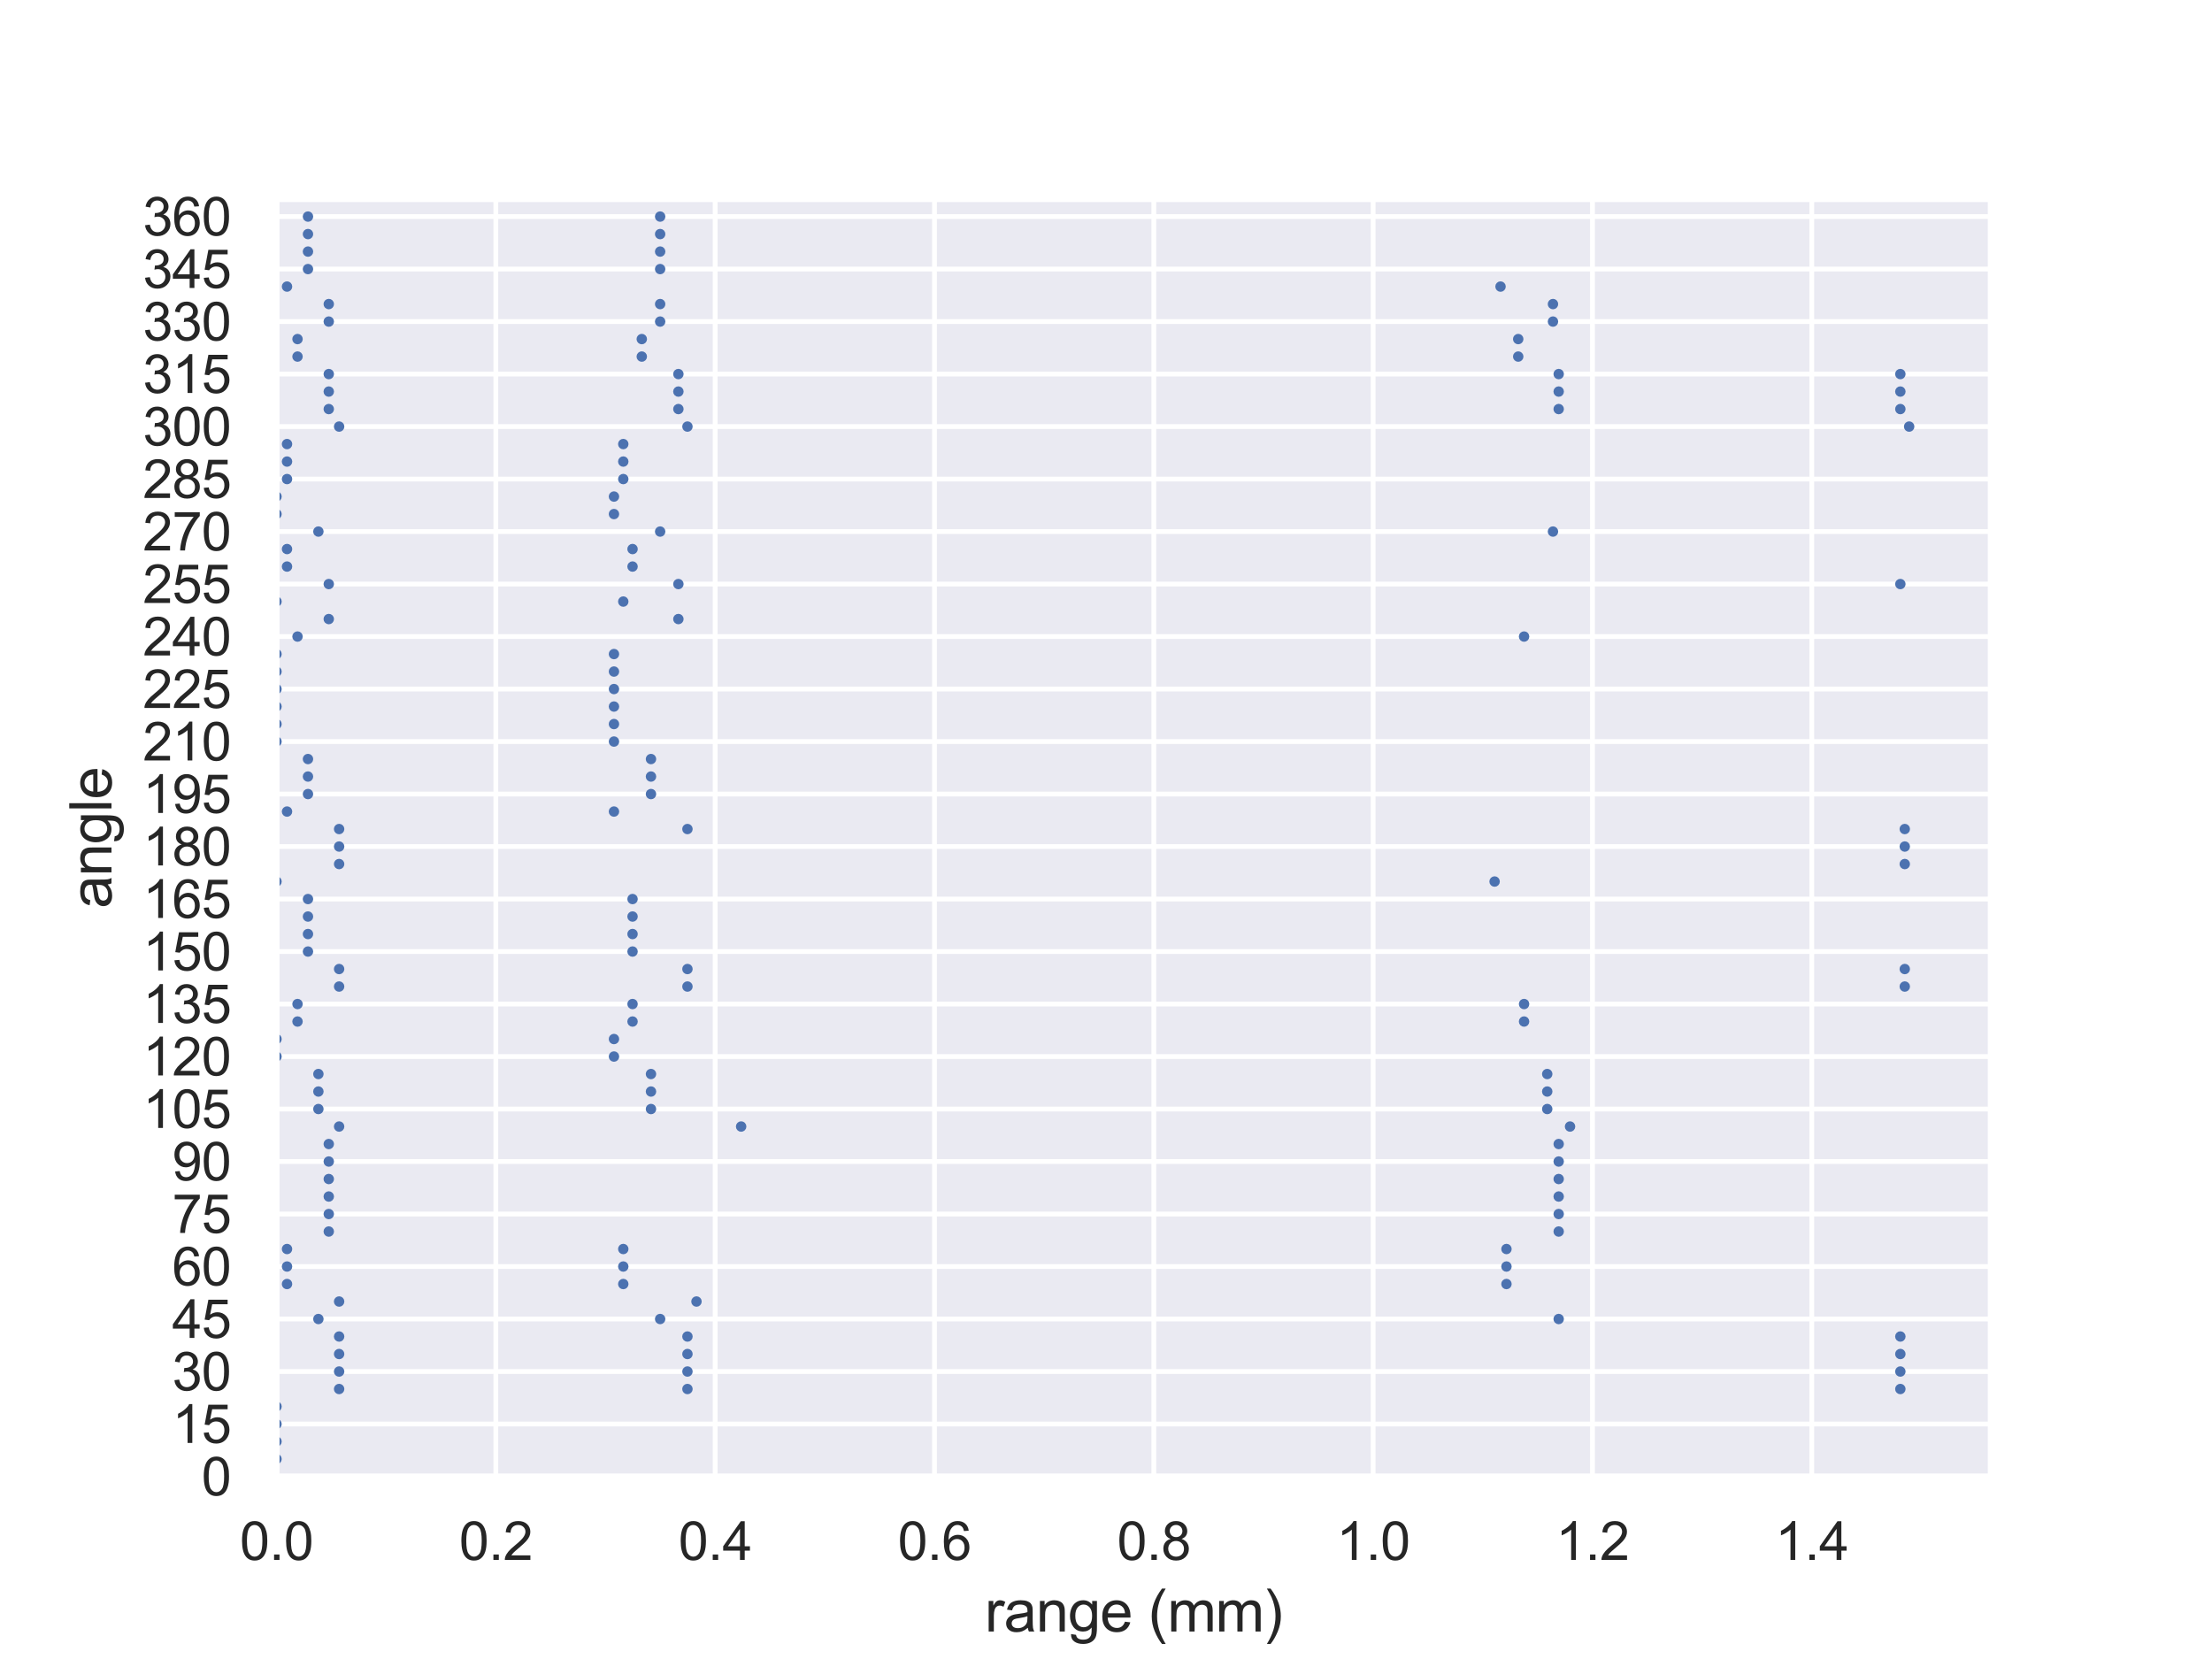 <?xml version="1.0" encoding="utf-8" standalone="no"?>
<!DOCTYPE svg PUBLIC "-//W3C//DTD SVG 1.1//EN"
  "http://www.w3.org/Graphics/SVG/1.1/DTD/svg11.dtd">
<svg xmlns:xlink="http://www.w3.org/1999/xlink" width="460.8pt" height="345.6pt" viewBox="0 0 460.8 345.6" xmlns="http://www.w3.org/2000/svg" version="1.1">
 <defs>
  <style type="text/css">*{stroke-linejoin: round; stroke-linecap: butt}</style>
 </defs>
 <g id="figure_1">
  <g id="patch_1">
   <path d="M 0 345.6 
L 460.8 345.6 
L 460.8 0 
L 0 0 
z
" style="fill: #ffffff"/>
  </g>
  <g id="axes_1">
   <g id="patch_2">
    <path d="M 57.6 307.584 
L 414.72 307.584 
L 414.72 41.472 
L 57.6 41.472 
z
" style="fill: #eaeaf2"/>
   </g>
   <g id="matplotlib.axis_1">
    <g id="xtick_1">
     <g id="line2d_1">
      <path d="M 57.6 307.584 
L 57.6 41.472 
" clip-path="url(#p34dfcd6e0f)" style="fill: none; stroke: #ffffff; stroke-linecap: round"/>
     </g>
     <g id="text_1">
      <!-- 0.0 -->
      <g style="fill: #262626" transform="translate(49.955 324.958) scale(0.11 -0.11)">
       <defs>
        <path id="ArialMT-30" d="M 266 2259 
Q 266 3072 433 3567 
Q 600 4063 929 4331 
Q 1259 4600 1759 4600 
Q 2128 4600 2406 4451 
Q 2684 4303 2865 4023 
Q 3047 3744 3150 3342 
Q 3253 2941 3253 2259 
Q 3253 1453 3087 958 
Q 2922 463 2592 192 
Q 2263 -78 1759 -78 
Q 1097 -78 719 397 
Q 266 969 266 2259 
z
M 844 2259 
Q 844 1131 1108 757 
Q 1372 384 1759 384 
Q 2147 384 2411 759 
Q 2675 1134 2675 2259 
Q 2675 3391 2411 3762 
Q 2147 4134 1753 4134 
Q 1366 4134 1134 3806 
Q 844 3388 844 2259 
z
" transform="scale(0.016)"/>
        <path id="ArialMT-2e" d="M 581 0 
L 581 641 
L 1222 641 
L 1222 0 
L 581 0 
z
" transform="scale(0.016)"/>
       </defs>
       <use xlink:href="#ArialMT-30"/>
       <use xlink:href="#ArialMT-2e" x="55.615"/>
       <use xlink:href="#ArialMT-30" x="83.398"/>
      </g>
     </g>
    </g>
    <g id="xtick_2">
     <g id="line2d_2">
      <path d="M 103.29 307.584 
L 103.29 41.472 
" clip-path="url(#p34dfcd6e0f)" style="fill: none; stroke: #ffffff; stroke-linecap: round"/>
     </g>
     <g id="text_2">
      <!-- 0.2 -->
      <g style="fill: #262626" transform="translate(95.645 324.958) scale(0.11 -0.11)">
       <defs>
        <path id="ArialMT-32" d="M 3222 541 
L 3222 0 
L 194 0 
Q 188 203 259 391 
Q 375 700 629 1000 
Q 884 1300 1366 1694 
Q 2113 2306 2375 2664 
Q 2638 3022 2638 3341 
Q 2638 3675 2398 3904 
Q 2159 4134 1775 4134 
Q 1369 4134 1125 3890 
Q 881 3647 878 3216 
L 300 3275 
Q 359 3922 746 4261 
Q 1134 4600 1788 4600 
Q 2447 4600 2831 4234 
Q 3216 3869 3216 3328 
Q 3216 3053 3103 2787 
Q 2991 2522 2730 2228 
Q 2469 1934 1863 1422 
Q 1356 997 1212 845 
Q 1069 694 975 541 
L 3222 541 
z
" transform="scale(0.016)"/>
       </defs>
       <use xlink:href="#ArialMT-30"/>
       <use xlink:href="#ArialMT-2e" x="55.615"/>
       <use xlink:href="#ArialMT-32" x="83.398"/>
      </g>
     </g>
    </g>
    <g id="xtick_3">
     <g id="line2d_3">
      <path d="M 148.98 307.584 
L 148.98 41.472 
" clip-path="url(#p34dfcd6e0f)" style="fill: none; stroke: #ffffff; stroke-linecap: round"/>
     </g>
     <g id="text_3">
      <!-- 0.4 -->
      <g style="fill: #262626" transform="translate(141.335 324.958) scale(0.11 -0.11)">
       <defs>
        <path id="ArialMT-34" d="M 2069 0 
L 2069 1097 
L 81 1097 
L 81 1613 
L 2172 4581 
L 2631 4581 
L 2631 1613 
L 3250 1613 
L 3250 1097 
L 2631 1097 
L 2631 0 
L 2069 0 
z
M 2069 1613 
L 2069 3678 
L 634 1613 
L 2069 1613 
z
" transform="scale(0.016)"/>
       </defs>
       <use xlink:href="#ArialMT-30"/>
       <use xlink:href="#ArialMT-2e" x="55.615"/>
       <use xlink:href="#ArialMT-34" x="83.398"/>
      </g>
     </g>
    </g>
    <g id="xtick_4">
     <g id="line2d_4">
      <path d="M 194.67 307.584 
L 194.67 41.472 
" clip-path="url(#p34dfcd6e0f)" style="fill: none; stroke: #ffffff; stroke-linecap: round"/>
     </g>
     <g id="text_4">
      <!-- 0.6 -->
      <g style="fill: #262626" transform="translate(187.025 324.958) scale(0.11 -0.11)">
       <defs>
        <path id="ArialMT-36" d="M 3184 3459 
L 2625 3416 
Q 2550 3747 2413 3897 
Q 2184 4138 1850 4138 
Q 1581 4138 1378 3988 
Q 1113 3794 959 3422 
Q 806 3050 800 2363 
Q 1003 2672 1297 2822 
Q 1591 2972 1913 2972 
Q 2475 2972 2870 2558 
Q 3266 2144 3266 1488 
Q 3266 1056 3080 686 
Q 2894 316 2569 119 
Q 2244 -78 1831 -78 
Q 1128 -78 684 439 
Q 241 956 241 2144 
Q 241 3472 731 4075 
Q 1159 4600 1884 4600 
Q 2425 4600 2770 4297 
Q 3116 3994 3184 3459 
z
M 888 1484 
Q 888 1194 1011 928 
Q 1134 663 1356 523 
Q 1578 384 1822 384 
Q 2178 384 2434 671 
Q 2691 959 2691 1453 
Q 2691 1928 2437 2201 
Q 2184 2475 1800 2475 
Q 1419 2475 1153 2201 
Q 888 1928 888 1484 
z
" transform="scale(0.016)"/>
       </defs>
       <use xlink:href="#ArialMT-30"/>
       <use xlink:href="#ArialMT-2e" x="55.615"/>
       <use xlink:href="#ArialMT-36" x="83.398"/>
      </g>
     </g>
    </g>
    <g id="xtick_5">
     <g id="line2d_5">
      <path d="M 240.36 307.584 
L 240.36 41.472 
" clip-path="url(#p34dfcd6e0f)" style="fill: none; stroke: #ffffff; stroke-linecap: round"/>
     </g>
     <g id="text_5">
      <!-- 0.8 -->
      <g style="fill: #262626" transform="translate(232.715 324.958) scale(0.11 -0.11)">
       <defs>
        <path id="ArialMT-38" d="M 1131 2484 
Q 781 2613 612 2850 
Q 444 3088 444 3419 
Q 444 3919 803 4259 
Q 1163 4600 1759 4600 
Q 2359 4600 2725 4251 
Q 3091 3903 3091 3403 
Q 3091 3084 2923 2848 
Q 2756 2613 2416 2484 
Q 2838 2347 3058 2040 
Q 3278 1734 3278 1309 
Q 3278 722 2862 322 
Q 2447 -78 1769 -78 
Q 1091 -78 675 323 
Q 259 725 259 1325 
Q 259 1772 486 2073 
Q 713 2375 1131 2484 
z
M 1019 3438 
Q 1019 3113 1228 2906 
Q 1438 2700 1772 2700 
Q 2097 2700 2305 2904 
Q 2513 3109 2513 3406 
Q 2513 3716 2298 3927 
Q 2084 4138 1766 4138 
Q 1444 4138 1231 3931 
Q 1019 3725 1019 3438 
z
M 838 1322 
Q 838 1081 952 856 
Q 1066 631 1291 507 
Q 1516 384 1775 384 
Q 2178 384 2440 643 
Q 2703 903 2703 1303 
Q 2703 1709 2433 1975 
Q 2163 2241 1756 2241 
Q 1359 2241 1098 1978 
Q 838 1716 838 1322 
z
" transform="scale(0.016)"/>
       </defs>
       <use xlink:href="#ArialMT-30"/>
       <use xlink:href="#ArialMT-2e" x="55.615"/>
       <use xlink:href="#ArialMT-38" x="83.398"/>
      </g>
     </g>
    </g>
    <g id="xtick_6">
     <g id="line2d_6">
      <path d="M 286.05 307.584 
L 286.05 41.472 
" clip-path="url(#p34dfcd6e0f)" style="fill: none; stroke: #ffffff; stroke-linecap: round"/>
     </g>
     <g id="text_6">
      <!-- 1.0 -->
      <g style="fill: #262626" transform="translate(278.405 324.958) scale(0.11 -0.11)">
       <defs>
        <path id="ArialMT-31" d="M 2384 0 
L 1822 0 
L 1822 3584 
Q 1619 3391 1289 3197 
Q 959 3003 697 2906 
L 697 3450 
Q 1169 3672 1522 3987 
Q 1875 4303 2022 4600 
L 2384 4600 
L 2384 0 
z
" transform="scale(0.016)"/>
       </defs>
       <use xlink:href="#ArialMT-31"/>
       <use xlink:href="#ArialMT-2e" x="55.615"/>
       <use xlink:href="#ArialMT-30" x="83.398"/>
      </g>
     </g>
    </g>
    <g id="xtick_7">
     <g id="line2d_7">
      <path d="M 331.74 307.584 
L 331.74 41.472 
" clip-path="url(#p34dfcd6e0f)" style="fill: none; stroke: #ffffff; stroke-linecap: round"/>
     </g>
     <g id="text_7">
      <!-- 1.2 -->
      <g style="fill: #262626" transform="translate(324.095 324.958) scale(0.11 -0.11)">
       <use xlink:href="#ArialMT-31"/>
       <use xlink:href="#ArialMT-2e" x="55.615"/>
       <use xlink:href="#ArialMT-32" x="83.398"/>
      </g>
     </g>
    </g>
    <g id="xtick_8">
     <g id="line2d_8">
      <path d="M 377.43 307.584 
L 377.43 41.472 
" clip-path="url(#p34dfcd6e0f)" style="fill: none; stroke: #ffffff; stroke-linecap: round"/>
     </g>
     <g id="text_8">
      <!-- 1.4 -->
      <g style="fill: #262626" transform="translate(369.785 324.958) scale(0.11 -0.11)">
       <use xlink:href="#ArialMT-31"/>
       <use xlink:href="#ArialMT-2e" x="55.615"/>
       <use xlink:href="#ArialMT-34" x="83.398"/>
      </g>
     </g>
    </g>
    <g id="text_9">
     <!-- range (mm) -->
     <g style="fill: #262626" transform="translate(205.158 339.879) scale(0.12 -0.12)">
      <defs>
       <path id="ArialMT-72" d="M 416 0 
L 416 3319 
L 922 3319 
L 922 2816 
Q 1116 3169 1280 3281 
Q 1444 3394 1641 3394 
Q 1925 3394 2219 3213 
L 2025 2691 
Q 1819 2813 1613 2813 
Q 1428 2813 1281 2702 
Q 1134 2591 1072 2394 
Q 978 2094 978 1738 
L 978 0 
L 416 0 
z
" transform="scale(0.016)"/>
       <path id="ArialMT-61" d="M 2588 409 
Q 2275 144 1986 34 
Q 1697 -75 1366 -75 
Q 819 -75 525 192 
Q 231 459 231 875 
Q 231 1119 342 1320 
Q 453 1522 633 1644 
Q 813 1766 1038 1828 
Q 1203 1872 1538 1913 
Q 2219 1994 2541 2106 
Q 2544 2222 2544 2253 
Q 2544 2597 2384 2738 
Q 2169 2928 1744 2928 
Q 1347 2928 1158 2789 
Q 969 2650 878 2297 
L 328 2372 
Q 403 2725 575 2942 
Q 747 3159 1072 3276 
Q 1397 3394 1825 3394 
Q 2250 3394 2515 3294 
Q 2781 3194 2906 3042 
Q 3031 2891 3081 2659 
Q 3109 2516 3109 2141 
L 3109 1391 
Q 3109 606 3145 398 
Q 3181 191 3288 0 
L 2700 0 
Q 2613 175 2588 409 
z
M 2541 1666 
Q 2234 1541 1622 1453 
Q 1275 1403 1131 1340 
Q 988 1278 909 1158 
Q 831 1038 831 891 
Q 831 666 1001 516 
Q 1172 366 1500 366 
Q 1825 366 2078 508 
Q 2331 650 2450 897 
Q 2541 1088 2541 1459 
L 2541 1666 
z
" transform="scale(0.016)"/>
       <path id="ArialMT-6e" d="M 422 0 
L 422 3319 
L 928 3319 
L 928 2847 
Q 1294 3394 1984 3394 
Q 2284 3394 2536 3286 
Q 2788 3178 2913 3003 
Q 3038 2828 3088 2588 
Q 3119 2431 3119 2041 
L 3119 0 
L 2556 0 
L 2556 2019 
Q 2556 2363 2490 2533 
Q 2425 2703 2258 2804 
Q 2091 2906 1866 2906 
Q 1506 2906 1245 2678 
Q 984 2450 984 1813 
L 984 0 
L 422 0 
z
" transform="scale(0.016)"/>
       <path id="ArialMT-67" d="M 319 -275 
L 866 -356 
Q 900 -609 1056 -725 
Q 1266 -881 1628 -881 
Q 2019 -881 2231 -725 
Q 2444 -569 2519 -288 
Q 2563 -116 2559 434 
Q 2191 0 1641 0 
Q 956 0 581 494 
Q 206 988 206 1678 
Q 206 2153 378 2554 
Q 550 2956 876 3175 
Q 1203 3394 1644 3394 
Q 2231 3394 2613 2919 
L 2613 3319 
L 3131 3319 
L 3131 450 
Q 3131 -325 2973 -648 
Q 2816 -972 2473 -1159 
Q 2131 -1347 1631 -1347 
Q 1038 -1347 672 -1080 
Q 306 -813 319 -275 
z
M 784 1719 
Q 784 1066 1043 766 
Q 1303 466 1694 466 
Q 2081 466 2343 764 
Q 2606 1063 2606 1700 
Q 2606 2309 2336 2618 
Q 2066 2928 1684 2928 
Q 1309 2928 1046 2623 
Q 784 2319 784 1719 
z
" transform="scale(0.016)"/>
       <path id="ArialMT-65" d="M 2694 1069 
L 3275 997 
Q 3138 488 2766 206 
Q 2394 -75 1816 -75 
Q 1088 -75 661 373 
Q 234 822 234 1631 
Q 234 2469 665 2931 
Q 1097 3394 1784 3394 
Q 2450 3394 2872 2941 
Q 3294 2488 3294 1666 
Q 3294 1616 3291 1516 
L 816 1516 
Q 847 969 1125 678 
Q 1403 388 1819 388 
Q 2128 388 2347 550 
Q 2566 713 2694 1069 
z
M 847 1978 
L 2700 1978 
Q 2663 2397 2488 2606 
Q 2219 2931 1791 2931 
Q 1403 2931 1139 2672 
Q 875 2413 847 1978 
z
" transform="scale(0.016)"/>
       <path id="ArialMT-20" transform="scale(0.016)"/>
       <path id="ArialMT-28" d="M 1497 -1347 
Q 1031 -759 709 28 
Q 388 816 388 1659 
Q 388 2403 628 3084 
Q 909 3875 1497 4659 
L 1900 4659 
Q 1522 4009 1400 3731 
Q 1209 3300 1100 2831 
Q 966 2247 966 1656 
Q 966 153 1900 -1347 
L 1497 -1347 
z
" transform="scale(0.016)"/>
       <path id="ArialMT-6d" d="M 422 0 
L 422 3319 
L 925 3319 
L 925 2853 
Q 1081 3097 1340 3245 
Q 1600 3394 1931 3394 
Q 2300 3394 2536 3241 
Q 2772 3088 2869 2813 
Q 3263 3394 3894 3394 
Q 4388 3394 4653 3120 
Q 4919 2847 4919 2278 
L 4919 0 
L 4359 0 
L 4359 2091 
Q 4359 2428 4304 2576 
Q 4250 2725 4106 2815 
Q 3963 2906 3769 2906 
Q 3419 2906 3187 2673 
Q 2956 2441 2956 1928 
L 2956 0 
L 2394 0 
L 2394 2156 
Q 2394 2531 2256 2718 
Q 2119 2906 1806 2906 
Q 1569 2906 1367 2781 
Q 1166 2656 1075 2415 
Q 984 2175 984 1722 
L 984 0 
L 422 0 
z
" transform="scale(0.016)"/>
       <path id="ArialMT-29" d="M 791 -1347 
L 388 -1347 
Q 1322 153 1322 1656 
Q 1322 2244 1188 2822 
Q 1081 3291 891 3722 
Q 769 4003 388 4659 
L 791 4659 
Q 1378 3875 1659 3084 
Q 1900 2403 1900 1659 
Q 1900 816 1576 28 
Q 1253 -759 791 -1347 
z
" transform="scale(0.016)"/>
      </defs>
      <use xlink:href="#ArialMT-72"/>
      <use xlink:href="#ArialMT-61" x="33.301"/>
      <use xlink:href="#ArialMT-6e" x="88.916"/>
      <use xlink:href="#ArialMT-67" x="144.531"/>
      <use xlink:href="#ArialMT-65" x="200.146"/>
      <use xlink:href="#ArialMT-20" x="255.762"/>
      <use xlink:href="#ArialMT-28" x="283.545"/>
      <use xlink:href="#ArialMT-6d" x="316.846"/>
      <use xlink:href="#ArialMT-6d" x="400.146"/>
      <use xlink:href="#ArialMT-29" x="483.447"/>
     </g>
    </g>
   </g>
   <g id="matplotlib.axis_2">
    <g id="ytick_1">
     <g id="line2d_9">
      <path d="M 57.6 307.584 
L 414.72 307.584 
" clip-path="url(#p34dfcd6e0f)" style="fill: none; stroke: #ffffff; stroke-linecap: round"/>
     </g>
     <g id="text_10">
      <!-- 0 -->
      <g style="fill: #262626" transform="translate(41.983 311.521) scale(0.11 -0.11)">
       <use xlink:href="#ArialMT-30"/>
      </g>
     </g>
    </g>
    <g id="ytick_2">
     <g id="line2d_10">
      <path d="M 57.6 296.648 
L 414.72 296.648 
" clip-path="url(#p34dfcd6e0f)" style="fill: none; stroke: #ffffff; stroke-linecap: round"/>
     </g>
     <g id="text_11">
      <!-- 15 -->
      <g style="fill: #262626" transform="translate(35.866 300.585) scale(0.11 -0.11)">
       <defs>
        <path id="ArialMT-35" d="M 266 1200 
L 856 1250 
Q 922 819 1161 601 
Q 1400 384 1738 384 
Q 2144 384 2425 690 
Q 2706 997 2706 1503 
Q 2706 1984 2436 2262 
Q 2166 2541 1728 2541 
Q 1456 2541 1237 2417 
Q 1019 2294 894 2097 
L 366 2166 
L 809 4519 
L 3088 4519 
L 3088 3981 
L 1259 3981 
L 1013 2750 
Q 1425 3038 1878 3038 
Q 2478 3038 2890 2622 
Q 3303 2206 3303 1553 
Q 3303 931 2941 478 
Q 2500 -78 1738 -78 
Q 1113 -78 717 272 
Q 322 622 266 1200 
z
" transform="scale(0.016)"/>
       </defs>
       <use xlink:href="#ArialMT-31"/>
       <use xlink:href="#ArialMT-35" x="55.615"/>
      </g>
     </g>
    </g>
    <g id="ytick_3">
     <g id="line2d_11">
      <path d="M 57.6 285.712 
L 414.72 285.712 
" clip-path="url(#p34dfcd6e0f)" style="fill: none; stroke: #ffffff; stroke-linecap: round"/>
     </g>
     <g id="text_12">
      <!-- 30 -->
      <g style="fill: #262626" transform="translate(35.866 289.649) scale(0.11 -0.11)">
       <defs>
        <path id="ArialMT-33" d="M 269 1209 
L 831 1284 
Q 928 806 1161 595 
Q 1394 384 1728 384 
Q 2125 384 2398 659 
Q 2672 934 2672 1341 
Q 2672 1728 2419 1979 
Q 2166 2231 1775 2231 
Q 1616 2231 1378 2169 
L 1441 2663 
Q 1497 2656 1531 2656 
Q 1891 2656 2178 2843 
Q 2466 3031 2466 3422 
Q 2466 3731 2256 3934 
Q 2047 4138 1716 4138 
Q 1388 4138 1169 3931 
Q 950 3725 888 3313 
L 325 3413 
Q 428 3978 793 4289 
Q 1159 4600 1703 4600 
Q 2078 4600 2393 4439 
Q 2709 4278 2876 4000 
Q 3044 3722 3044 3409 
Q 3044 3113 2884 2869 
Q 2725 2625 2413 2481 
Q 2819 2388 3044 2092 
Q 3269 1797 3269 1353 
Q 3269 753 2831 336 
Q 2394 -81 1725 -81 
Q 1122 -81 723 278 
Q 325 638 269 1209 
z
" transform="scale(0.016)"/>
       </defs>
       <use xlink:href="#ArialMT-33"/>
       <use xlink:href="#ArialMT-30" x="55.615"/>
      </g>
     </g>
    </g>
    <g id="ytick_4">
     <g id="line2d_12">
      <path d="M 57.6 274.776 
L 414.72 274.776 
" clip-path="url(#p34dfcd6e0f)" style="fill: none; stroke: #ffffff; stroke-linecap: round"/>
     </g>
     <g id="text_13">
      <!-- 45 -->
      <g style="fill: #262626" transform="translate(35.866 278.712) scale(0.11 -0.11)">
       <use xlink:href="#ArialMT-34"/>
       <use xlink:href="#ArialMT-35" x="55.615"/>
      </g>
     </g>
    </g>
    <g id="ytick_5">
     <g id="line2d_13">
      <path d="M 57.6 263.84 
L 414.72 263.84 
" clip-path="url(#p34dfcd6e0f)" style="fill: none; stroke: #ffffff; stroke-linecap: round"/>
     </g>
     <g id="text_14">
      <!-- 60 -->
      <g style="fill: #262626" transform="translate(35.866 267.776) scale(0.11 -0.11)">
       <use xlink:href="#ArialMT-36"/>
       <use xlink:href="#ArialMT-30" x="55.615"/>
      </g>
     </g>
    </g>
    <g id="ytick_6">
     <g id="line2d_14">
      <path d="M 57.6 252.903 
L 414.72 252.903 
" clip-path="url(#p34dfcd6e0f)" style="fill: none; stroke: #ffffff; stroke-linecap: round"/>
     </g>
     <g id="text_15">
      <!-- 75 -->
      <g style="fill: #262626" transform="translate(35.866 256.84) scale(0.11 -0.11)">
       <defs>
        <path id="ArialMT-37" d="M 303 3981 
L 303 4522 
L 3269 4522 
L 3269 4084 
Q 2831 3619 2401 2847 
Q 1972 2075 1738 1259 
Q 1569 684 1522 0 
L 944 0 
Q 953 541 1156 1306 
Q 1359 2072 1739 2783 
Q 2119 3494 2547 3981 
L 303 3981 
z
" transform="scale(0.016)"/>
       </defs>
       <use xlink:href="#ArialMT-37"/>
       <use xlink:href="#ArialMT-35" x="55.615"/>
      </g>
     </g>
    </g>
    <g id="ytick_7">
     <g id="line2d_15">
      <path d="M 57.6 241.967 
L 414.72 241.967 
" clip-path="url(#p34dfcd6e0f)" style="fill: none; stroke: #ffffff; stroke-linecap: round"/>
     </g>
     <g id="text_16">
      <!-- 90 -->
      <g style="fill: #262626" transform="translate(35.866 245.904) scale(0.11 -0.11)">
       <defs>
        <path id="ArialMT-39" d="M 350 1059 
L 891 1109 
Q 959 728 1153 556 
Q 1347 384 1650 384 
Q 1909 384 2104 503 
Q 2300 622 2425 820 
Q 2550 1019 2634 1356 
Q 2719 1694 2719 2044 
Q 2719 2081 2716 2156 
Q 2547 1888 2255 1720 
Q 1963 1553 1622 1553 
Q 1053 1553 659 1965 
Q 266 2378 266 3053 
Q 266 3750 677 4175 
Q 1088 4600 1706 4600 
Q 2153 4600 2523 4359 
Q 2894 4119 3086 3673 
Q 3278 3228 3278 2384 
Q 3278 1506 3087 986 
Q 2897 466 2520 194 
Q 2144 -78 1638 -78 
Q 1100 -78 759 220 
Q 419 519 350 1059 
z
M 2653 3081 
Q 2653 3566 2395 3850 
Q 2138 4134 1775 4134 
Q 1400 4134 1122 3828 
Q 844 3522 844 3034 
Q 844 2597 1108 2323 
Q 1372 2050 1759 2050 
Q 2150 2050 2401 2323 
Q 2653 2597 2653 3081 
z
" transform="scale(0.016)"/>
       </defs>
       <use xlink:href="#ArialMT-39"/>
       <use xlink:href="#ArialMT-30" x="55.615"/>
      </g>
     </g>
    </g>
    <g id="ytick_8">
     <g id="line2d_16">
      <path d="M 57.6 231.031 
L 414.72 231.031 
" clip-path="url(#p34dfcd6e0f)" style="fill: none; stroke: #ffffff; stroke-linecap: round"/>
     </g>
     <g id="text_17">
      <!-- 105 -->
      <g style="fill: #262626" transform="translate(29.749 234.968) scale(0.11 -0.11)">
       <use xlink:href="#ArialMT-31"/>
       <use xlink:href="#ArialMT-30" x="55.615"/>
       <use xlink:href="#ArialMT-35" x="111.23"/>
      </g>
     </g>
    </g>
    <g id="ytick_9">
     <g id="line2d_17">
      <path d="M 57.6 220.095 
L 414.72 220.095 
" clip-path="url(#p34dfcd6e0f)" style="fill: none; stroke: #ffffff; stroke-linecap: round"/>
     </g>
     <g id="text_18">
      <!-- 120 -->
      <g style="fill: #262626" transform="translate(29.749 224.032) scale(0.11 -0.11)">
       <use xlink:href="#ArialMT-31"/>
       <use xlink:href="#ArialMT-32" x="55.615"/>
       <use xlink:href="#ArialMT-30" x="111.23"/>
      </g>
     </g>
    </g>
    <g id="ytick_10">
     <g id="line2d_18">
      <path d="M 57.6 209.159 
L 414.72 209.159 
" clip-path="url(#p34dfcd6e0f)" style="fill: none; stroke: #ffffff; stroke-linecap: round"/>
     </g>
     <g id="text_19">
      <!-- 135 -->
      <g style="fill: #262626" transform="translate(29.749 213.096) scale(0.11 -0.11)">
       <use xlink:href="#ArialMT-31"/>
       <use xlink:href="#ArialMT-33" x="55.615"/>
       <use xlink:href="#ArialMT-35" x="111.23"/>
      </g>
     </g>
    </g>
    <g id="ytick_11">
     <g id="line2d_19">
      <path d="M 57.6 198.223 
L 414.72 198.223 
" clip-path="url(#p34dfcd6e0f)" style="fill: none; stroke: #ffffff; stroke-linecap: round"/>
     </g>
     <g id="text_20">
      <!-- 150 -->
      <g style="fill: #262626" transform="translate(29.749 202.16) scale(0.11 -0.11)">
       <use xlink:href="#ArialMT-31"/>
       <use xlink:href="#ArialMT-35" x="55.615"/>
       <use xlink:href="#ArialMT-30" x="111.23"/>
      </g>
     </g>
    </g>
    <g id="ytick_12">
     <g id="line2d_20">
      <path d="M 57.6 187.287 
L 414.72 187.287 
" clip-path="url(#p34dfcd6e0f)" style="fill: none; stroke: #ffffff; stroke-linecap: round"/>
     </g>
     <g id="text_21">
      <!-- 165 -->
      <g style="fill: #262626" transform="translate(29.749 191.224) scale(0.11 -0.11)">
       <use xlink:href="#ArialMT-31"/>
       <use xlink:href="#ArialMT-36" x="55.615"/>
       <use xlink:href="#ArialMT-35" x="111.23"/>
      </g>
     </g>
    </g>
    <g id="ytick_13">
     <g id="line2d_21">
      <path d="M 57.6 176.351 
L 414.72 176.351 
" clip-path="url(#p34dfcd6e0f)" style="fill: none; stroke: #ffffff; stroke-linecap: round"/>
     </g>
     <g id="text_22">
      <!-- 180 -->
      <g style="fill: #262626" transform="translate(29.749 180.287) scale(0.11 -0.11)">
       <use xlink:href="#ArialMT-31"/>
       <use xlink:href="#ArialMT-38" x="55.615"/>
       <use xlink:href="#ArialMT-30" x="111.23"/>
      </g>
     </g>
    </g>
    <g id="ytick_14">
     <g id="line2d_22">
      <path d="M 57.6 165.415 
L 414.72 165.415 
" clip-path="url(#p34dfcd6e0f)" style="fill: none; stroke: #ffffff; stroke-linecap: round"/>
     </g>
     <g id="text_23">
      <!-- 195 -->
      <g style="fill: #262626" transform="translate(29.749 169.351) scale(0.11 -0.11)">
       <use xlink:href="#ArialMT-31"/>
       <use xlink:href="#ArialMT-39" x="55.615"/>
       <use xlink:href="#ArialMT-35" x="111.23"/>
      </g>
     </g>
    </g>
    <g id="ytick_15">
     <g id="line2d_23">
      <path d="M 57.6 154.478 
L 414.72 154.478 
" clip-path="url(#p34dfcd6e0f)" style="fill: none; stroke: #ffffff; stroke-linecap: round"/>
     </g>
     <g id="text_24">
      <!-- 210 -->
      <g style="fill: #262626" transform="translate(29.749 158.415) scale(0.11 -0.11)">
       <use xlink:href="#ArialMT-32"/>
       <use xlink:href="#ArialMT-31" x="55.615"/>
       <use xlink:href="#ArialMT-30" x="111.23"/>
      </g>
     </g>
    </g>
    <g id="ytick_16">
     <g id="line2d_24">
      <path d="M 57.6 143.542 
L 414.72 143.542 
" clip-path="url(#p34dfcd6e0f)" style="fill: none; stroke: #ffffff; stroke-linecap: round"/>
     </g>
     <g id="text_25">
      <!-- 225 -->
      <g style="fill: #262626" transform="translate(29.749 147.479) scale(0.11 -0.11)">
       <use xlink:href="#ArialMT-32"/>
       <use xlink:href="#ArialMT-32" x="55.615"/>
       <use xlink:href="#ArialMT-35" x="111.23"/>
      </g>
     </g>
    </g>
    <g id="ytick_17">
     <g id="line2d_25">
      <path d="M 57.6 132.606 
L 414.72 132.606 
" clip-path="url(#p34dfcd6e0f)" style="fill: none; stroke: #ffffff; stroke-linecap: round"/>
     </g>
     <g id="text_26">
      <!-- 240 -->
      <g style="fill: #262626" transform="translate(29.749 136.543) scale(0.11 -0.11)">
       <use xlink:href="#ArialMT-32"/>
       <use xlink:href="#ArialMT-34" x="55.615"/>
       <use xlink:href="#ArialMT-30" x="111.23"/>
      </g>
     </g>
    </g>
    <g id="ytick_18">
     <g id="line2d_26">
      <path d="M 57.6 121.67 
L 414.72 121.67 
" clip-path="url(#p34dfcd6e0f)" style="fill: none; stroke: #ffffff; stroke-linecap: round"/>
     </g>
     <g id="text_27">
      <!-- 255 -->
      <g style="fill: #262626" transform="translate(29.749 125.607) scale(0.11 -0.11)">
       <use xlink:href="#ArialMT-32"/>
       <use xlink:href="#ArialMT-35" x="55.615"/>
       <use xlink:href="#ArialMT-35" x="111.23"/>
      </g>
     </g>
    </g>
    <g id="ytick_19">
     <g id="line2d_27">
      <path d="M 57.6 110.734 
L 414.72 110.734 
" clip-path="url(#p34dfcd6e0f)" style="fill: none; stroke: #ffffff; stroke-linecap: round"/>
     </g>
     <g id="text_28">
      <!-- 270 -->
      <g style="fill: #262626" transform="translate(29.749 114.671) scale(0.11 -0.11)">
       <use xlink:href="#ArialMT-32"/>
       <use xlink:href="#ArialMT-37" x="55.615"/>
       <use xlink:href="#ArialMT-30" x="111.23"/>
      </g>
     </g>
    </g>
    <g id="ytick_20">
     <g id="line2d_28">
      <path d="M 57.6 99.798 
L 414.72 99.798 
" clip-path="url(#p34dfcd6e0f)" style="fill: none; stroke: #ffffff; stroke-linecap: round"/>
     </g>
     <g id="text_29">
      <!-- 285 -->
      <g style="fill: #262626" transform="translate(29.749 103.735) scale(0.11 -0.11)">
       <use xlink:href="#ArialMT-32"/>
       <use xlink:href="#ArialMT-38" x="55.615"/>
       <use xlink:href="#ArialMT-35" x="111.23"/>
      </g>
     </g>
    </g>
    <g id="ytick_21">
     <g id="line2d_29">
      <path d="M 57.6 88.862 
L 414.72 88.862 
" clip-path="url(#p34dfcd6e0f)" style="fill: none; stroke: #ffffff; stroke-linecap: round"/>
     </g>
     <g id="text_30">
      <!-- 300 -->
      <g style="fill: #262626" transform="translate(29.749 92.799) scale(0.11 -0.11)">
       <use xlink:href="#ArialMT-33"/>
       <use xlink:href="#ArialMT-30" x="55.615"/>
       <use xlink:href="#ArialMT-30" x="111.23"/>
      </g>
     </g>
    </g>
    <g id="ytick_22">
     <g id="line2d_30">
      <path d="M 57.6 77.926 
L 414.72 77.926 
" clip-path="url(#p34dfcd6e0f)" style="fill: none; stroke: #ffffff; stroke-linecap: round"/>
     </g>
     <g id="text_31">
      <!-- 315 -->
      <g style="fill: #262626" transform="translate(29.749 81.862) scale(0.11 -0.11)">
       <use xlink:href="#ArialMT-33"/>
       <use xlink:href="#ArialMT-31" x="55.615"/>
       <use xlink:href="#ArialMT-35" x="111.23"/>
      </g>
     </g>
    </g>
    <g id="ytick_23">
     <g id="line2d_31">
      <path d="M 57.6 66.99 
L 414.72 66.99 
" clip-path="url(#p34dfcd6e0f)" style="fill: none; stroke: #ffffff; stroke-linecap: round"/>
     </g>
     <g id="text_32">
      <!-- 330 -->
      <g style="fill: #262626" transform="translate(29.749 70.926) scale(0.11 -0.11)">
       <use xlink:href="#ArialMT-33"/>
       <use xlink:href="#ArialMT-33" x="55.615"/>
       <use xlink:href="#ArialMT-30" x="111.23"/>
      </g>
     </g>
    </g>
    <g id="ytick_24">
     <g id="line2d_32">
      <path d="M 57.6 56.053 
L 414.72 56.053 
" clip-path="url(#p34dfcd6e0f)" style="fill: none; stroke: #ffffff; stroke-linecap: round"/>
     </g>
     <g id="text_33">
      <!-- 345 -->
      <g style="fill: #262626" transform="translate(29.749 59.99) scale(0.11 -0.11)">
       <use xlink:href="#ArialMT-33"/>
       <use xlink:href="#ArialMT-34" x="55.615"/>
       <use xlink:href="#ArialMT-35" x="111.23"/>
      </g>
     </g>
    </g>
    <g id="ytick_25">
     <g id="line2d_33">
      <path d="M 57.6 45.117 
L 414.72 45.117 
" clip-path="url(#p34dfcd6e0f)" style="fill: none; stroke: #ffffff; stroke-linecap: round"/>
     </g>
     <g id="text_34">
      <!-- 360 -->
      <g style="fill: #262626" transform="translate(29.749 49.054) scale(0.11 -0.11)">
       <use xlink:href="#ArialMT-33"/>
       <use xlink:href="#ArialMT-36" x="55.615"/>
       <use xlink:href="#ArialMT-30" x="111.23"/>
      </g>
     </g>
    </g>
    <g id="text_35">
     <!-- angle -->
     <g style="fill: #262626" transform="translate(23.223 189.207) rotate(-90) scale(0.12 -0.12)">
      <defs>
       <path id="ArialMT-6c" d="M 409 0 
L 409 4581 
L 972 4581 
L 972 0 
L 409 0 
z
" transform="scale(0.016)"/>
      </defs>
      <use xlink:href="#ArialMT-61"/>
      <use xlink:href="#ArialMT-6e" x="55.615"/>
      <use xlink:href="#ArialMT-67" x="111.23"/>
      <use xlink:href="#ArialMT-6c" x="166.846"/>
      <use xlink:href="#ArialMT-65" x="189.062"/>
     </g>
    </g>
   </g>
   <g id="PathCollection_1">
    <defs>
     <path id="m42a77f5b6d" d="M 0 0.592 
C 0.157 0.592 0.307 0.529 0.418 0.418 
C 0.529 0.307 0.592 0.157 0.592 0 
C 0.592 -0.157 0.529 -0.307 0.418 -0.418 
C 0.307 -0.529 0.157 -0.592 0 -0.592 
C -0.157 -0.592 -0.307 -0.529 -0.418 -0.418 
C -0.529 -0.307 -0.592 -0.157 -0.592 0 
C -0.592 0.157 -0.529 0.307 -0.418 0.418 
C -0.307 0.529 -0.157 0.592 0 0.592 
z
" style="stroke: #4c72b0"/>
    </defs>
    <g clip-path="url(#p34dfcd6e0f)">
     <use xlink:href="#m42a77f5b6d" x="57.6" y="303.939" style="fill: #4c72b0; stroke: #4c72b0"/>
     <use xlink:href="#m42a77f5b6d" x="57.6" y="300.293" style="fill: #4c72b0; stroke: #4c72b0"/>
     <use xlink:href="#m42a77f5b6d" x="57.6" y="296.648" style="fill: #4c72b0; stroke: #4c72b0"/>
     <use xlink:href="#m42a77f5b6d" x="57.6" y="293.003" style="fill: #4c72b0; stroke: #4c72b0"/>
     <use xlink:href="#m42a77f5b6d" x="70.644" y="289.357" style="fill: #4c72b0; stroke: #4c72b0"/>
     <use xlink:href="#m42a77f5b6d" x="143.208" y="289.357" style="fill: #4c72b0; stroke: #4c72b0"/>
     <use xlink:href="#m42a77f5b6d" x="395.879" y="289.357" style="fill: #4c72b0; stroke: #4c72b0"/>
     <use xlink:href="#m42a77f5b6d" x="70.644" y="285.712" style="fill: #4c72b0; stroke: #4c72b0"/>
     <use xlink:href="#m42a77f5b6d" x="143.208" y="285.712" style="fill: #4c72b0; stroke: #4c72b0"/>
     <use xlink:href="#m42a77f5b6d" x="395.879" y="285.712" style="fill: #4c72b0; stroke: #4c72b0"/>
     <use xlink:href="#m42a77f5b6d" x="70.644" y="282.066" style="fill: #4c72b0; stroke: #4c72b0"/>
     <use xlink:href="#m42a77f5b6d" x="143.208" y="282.066" style="fill: #4c72b0; stroke: #4c72b0"/>
     <use xlink:href="#m42a77f5b6d" x="395.879" y="282.066" style="fill: #4c72b0; stroke: #4c72b0"/>
     <use xlink:href="#m42a77f5b6d" x="70.644" y="278.421" style="fill: #4c72b0; stroke: #4c72b0"/>
     <use xlink:href="#m42a77f5b6d" x="143.208" y="278.421" style="fill: #4c72b0; stroke: #4c72b0"/>
     <use xlink:href="#m42a77f5b6d" x="395.879" y="278.421" style="fill: #4c72b0; stroke: #4c72b0"/>
     <use xlink:href="#m42a77f5b6d" x="66.327" y="274.776" style="fill: #4c72b0; stroke: #4c72b0"/>
     <use xlink:href="#m42a77f5b6d" x="137.521" y="274.776" style="fill: #4c72b0; stroke: #4c72b0"/>
     <use xlink:href="#m42a77f5b6d" x="324.703" y="274.776" style="fill: #4c72b0; stroke: #4c72b0"/>
     <use xlink:href="#m42a77f5b6d" x="70.644" y="271.13" style="fill: #4c72b0; stroke: #4c72b0"/>
     <use xlink:href="#m42a77f5b6d" x="145.09" y="271.13" style="fill: #4c72b0; stroke: #4c72b0"/>
     <use xlink:href="#m42a77f5b6d" x="59.793" y="267.485" style="fill: #4c72b0; stroke: #4c72b0"/>
     <use xlink:href="#m42a77f5b6d" x="129.84" y="267.485" style="fill: #4c72b0; stroke: #4c72b0"/>
     <use xlink:href="#m42a77f5b6d" x="313.823" y="267.485" style="fill: #4c72b0; stroke: #4c72b0"/>
     <use xlink:href="#m42a77f5b6d" x="59.793" y="263.84" style="fill: #4c72b0; stroke: #4c72b0"/>
     <use xlink:href="#m42a77f5b6d" x="129.84" y="263.84" style="fill: #4c72b0; stroke: #4c72b0"/>
     <use xlink:href="#m42a77f5b6d" x="313.823" y="263.84" style="fill: #4c72b0; stroke: #4c72b0"/>
     <use xlink:href="#m42a77f5b6d" x="59.793" y="260.194" style="fill: #4c72b0; stroke: #4c72b0"/>
     <use xlink:href="#m42a77f5b6d" x="129.84" y="260.194" style="fill: #4c72b0; stroke: #4c72b0"/>
     <use xlink:href="#m42a77f5b6d" x="313.823" y="260.194" style="fill: #4c72b0; stroke: #4c72b0"/>
     <use xlink:href="#m42a77f5b6d" x="68.489" y="256.549" style="fill: #4c72b0; stroke: #4c72b0"/>
     <use xlink:href="#m42a77f5b6d" x="324.703" y="256.549" style="fill: #4c72b0; stroke: #4c72b0"/>
     <use xlink:href="#m42a77f5b6d" x="68.489" y="252.903" style="fill: #4c72b0; stroke: #4c72b0"/>
     <use xlink:href="#m42a77f5b6d" x="324.703" y="252.903" style="fill: #4c72b0; stroke: #4c72b0"/>
     <use xlink:href="#m42a77f5b6d" x="68.489" y="249.258" style="fill: #4c72b0; stroke: #4c72b0"/>
     <use xlink:href="#m42a77f5b6d" x="324.703" y="249.258" style="fill: #4c72b0; stroke: #4c72b0"/>
     <use xlink:href="#m42a77f5b6d" x="68.489" y="245.613" style="fill: #4c72b0; stroke: #4c72b0"/>
     <use xlink:href="#m42a77f5b6d" x="324.703" y="245.613" style="fill: #4c72b0; stroke: #4c72b0"/>
     <use xlink:href="#m42a77f5b6d" x="68.489" y="241.967" style="fill: #4c72b0; stroke: #4c72b0"/>
     <use xlink:href="#m42a77f5b6d" x="324.703" y="241.967" style="fill: #4c72b0; stroke: #4c72b0"/>
     <use xlink:href="#m42a77f5b6d" x="68.489" y="238.322" style="fill: #4c72b0; stroke: #4c72b0"/>
     <use xlink:href="#m42a77f5b6d" x="324.703" y="238.322" style="fill: #4c72b0; stroke: #4c72b0"/>
     <use xlink:href="#m42a77f5b6d" x="70.644" y="234.677" style="fill: #4c72b0; stroke: #4c72b0"/>
     <use xlink:href="#m42a77f5b6d" x="154.394" y="234.677" style="fill: #4c72b0; stroke: #4c72b0"/>
     <use xlink:href="#m42a77f5b6d" x="327.069" y="234.677" style="fill: #4c72b0; stroke: #4c72b0"/>
     <use xlink:href="#m42a77f5b6d" x="66.327" y="231.031" style="fill: #4c72b0; stroke: #4c72b0"/>
     <use xlink:href="#m42a77f5b6d" x="135.612" y="231.031" style="fill: #4c72b0; stroke: #4c72b0"/>
     <use xlink:href="#m42a77f5b6d" x="322.318" y="231.031" style="fill: #4c72b0; stroke: #4c72b0"/>
     <use xlink:href="#m42a77f5b6d" x="66.327" y="227.386" style="fill: #4c72b0; stroke: #4c72b0"/>
     <use xlink:href="#m42a77f5b6d" x="135.612" y="227.386" style="fill: #4c72b0; stroke: #4c72b0"/>
     <use xlink:href="#m42a77f5b6d" x="322.318" y="227.386" style="fill: #4c72b0; stroke: #4c72b0"/>
     <use xlink:href="#m42a77f5b6d" x="66.327" y="223.74" style="fill: #4c72b0; stroke: #4c72b0"/>
     <use xlink:href="#m42a77f5b6d" x="135.612" y="223.74" style="fill: #4c72b0; stroke: #4c72b0"/>
     <use xlink:href="#m42a77f5b6d" x="322.318" y="223.74" style="fill: #4c72b0; stroke: #4c72b0"/>
     <use xlink:href="#m42a77f5b6d" x="57.6" y="220.095" style="fill: #4c72b0; stroke: #4c72b0"/>
     <use xlink:href="#m42a77f5b6d" x="127.901" y="220.095" style="fill: #4c72b0; stroke: #4c72b0"/>
     <use xlink:href="#m42a77f5b6d" x="57.6" y="216.45" style="fill: #4c72b0; stroke: #4c72b0"/>
     <use xlink:href="#m42a77f5b6d" x="127.901" y="216.45" style="fill: #4c72b0; stroke: #4c72b0"/>
     <use xlink:href="#m42a77f5b6d" x="61.979" y="212.804" style="fill: #4c72b0; stroke: #4c72b0"/>
     <use xlink:href="#m42a77f5b6d" x="131.771" y="212.804" style="fill: #4c72b0; stroke: #4c72b0"/>
     <use xlink:href="#m42a77f5b6d" x="317.492" y="212.804" style="fill: #4c72b0; stroke: #4c72b0"/>
     <use xlink:href="#m42a77f5b6d" x="61.979" y="209.159" style="fill: #4c72b0; stroke: #4c72b0"/>
     <use xlink:href="#m42a77f5b6d" x="131.771" y="209.159" style="fill: #4c72b0; stroke: #4c72b0"/>
     <use xlink:href="#m42a77f5b6d" x="317.492" y="209.159" style="fill: #4c72b0; stroke: #4c72b0"/>
     <use xlink:href="#m42a77f5b6d" x="70.644" y="205.514" style="fill: #4c72b0; stroke: #4c72b0"/>
     <use xlink:href="#m42a77f5b6d" x="143.208" y="205.514" style="fill: #4c72b0; stroke: #4c72b0"/>
     <use xlink:href="#m42a77f5b6d" x="396.798" y="205.514" style="fill: #4c72b0; stroke: #4c72b0"/>
     <use xlink:href="#m42a77f5b6d" x="70.644" y="201.868" style="fill: #4c72b0; stroke: #4c72b0"/>
     <use xlink:href="#m42a77f5b6d" x="143.208" y="201.868" style="fill: #4c72b0; stroke: #4c72b0"/>
     <use xlink:href="#m42a77f5b6d" x="396.798" y="201.868" style="fill: #4c72b0; stroke: #4c72b0"/>
     <use xlink:href="#m42a77f5b6d" x="64.157" y="198.223" style="fill: #4c72b0; stroke: #4c72b0"/>
     <use xlink:href="#m42a77f5b6d" x="131.771" y="198.223" style="fill: #4c72b0; stroke: #4c72b0"/>
     <use xlink:href="#m42a77f5b6d" x="64.157" y="194.578" style="fill: #4c72b0; stroke: #4c72b0"/>
     <use xlink:href="#m42a77f5b6d" x="131.771" y="194.578" style="fill: #4c72b0; stroke: #4c72b0"/>
     <use xlink:href="#m42a77f5b6d" x="64.157" y="190.932" style="fill: #4c72b0; stroke: #4c72b0"/>
     <use xlink:href="#m42a77f5b6d" x="131.771" y="190.932" style="fill: #4c72b0; stroke: #4c72b0"/>
     <use xlink:href="#m42a77f5b6d" x="64.157" y="187.287" style="fill: #4c72b0; stroke: #4c72b0"/>
     <use xlink:href="#m42a77f5b6d" x="131.771" y="187.287" style="fill: #4c72b0; stroke: #4c72b0"/>
     <use xlink:href="#m42a77f5b6d" x="57.6" y="183.641" style="fill: #4c72b0; stroke: #4c72b0"/>
     <use xlink:href="#m42a77f5b6d" x="311.353" y="183.641" style="fill: #4c72b0; stroke: #4c72b0"/>
     <use xlink:href="#m42a77f5b6d" x="70.644" y="179.996" style="fill: #4c72b0; stroke: #4c72b0"/>
     <use xlink:href="#m42a77f5b6d" x="396.798" y="179.996" style="fill: #4c72b0; stroke: #4c72b0"/>
     <use xlink:href="#m42a77f5b6d" x="70.644" y="176.351" style="fill: #4c72b0; stroke: #4c72b0"/>
     <use xlink:href="#m42a77f5b6d" x="396.798" y="176.351" style="fill: #4c72b0; stroke: #4c72b0"/>
     <use xlink:href="#m42a77f5b6d" x="70.644" y="172.705" style="fill: #4c72b0; stroke: #4c72b0"/>
     <use xlink:href="#m42a77f5b6d" x="143.208" y="172.705" style="fill: #4c72b0; stroke: #4c72b0"/>
     <use xlink:href="#m42a77f5b6d" x="396.798" y="172.705" style="fill: #4c72b0; stroke: #4c72b0"/>
     <use xlink:href="#m42a77f5b6d" x="59.793" y="169.06" style="fill: #4c72b0; stroke: #4c72b0"/>
     <use xlink:href="#m42a77f5b6d" x="127.901" y="169.06" style="fill: #4c72b0; stroke: #4c72b0"/>
     <use xlink:href="#m42a77f5b6d" x="64.157" y="165.415" style="fill: #4c72b0; stroke: #4c72b0"/>
     <use xlink:href="#m42a77f5b6d" x="135.612" y="165.415" style="fill: #4c72b0; stroke: #4c72b0"/>
     <use xlink:href="#m42a77f5b6d" x="64.157" y="161.769" style="fill: #4c72b0; stroke: #4c72b0"/>
     <use xlink:href="#m42a77f5b6d" x="135.612" y="161.769" style="fill: #4c72b0; stroke: #4c72b0"/>
     <use xlink:href="#m42a77f5b6d" x="64.157" y="158.124" style="fill: #4c72b0; stroke: #4c72b0"/>
     <use xlink:href="#m42a77f5b6d" x="135.612" y="158.124" style="fill: #4c72b0; stroke: #4c72b0"/>
     <use xlink:href="#m42a77f5b6d" x="57.6" y="154.478" style="fill: #4c72b0; stroke: #4c72b0"/>
     <use xlink:href="#m42a77f5b6d" x="127.901" y="154.478" style="fill: #4c72b0; stroke: #4c72b0"/>
     <use xlink:href="#m42a77f5b6d" x="57.6" y="150.833" style="fill: #4c72b0; stroke: #4c72b0"/>
     <use xlink:href="#m42a77f5b6d" x="127.901" y="150.833" style="fill: #4c72b0; stroke: #4c72b0"/>
     <use xlink:href="#m42a77f5b6d" x="57.6" y="147.188" style="fill: #4c72b0; stroke: #4c72b0"/>
     <use xlink:href="#m42a77f5b6d" x="127.901" y="147.188" style="fill: #4c72b0; stroke: #4c72b0"/>
     <use xlink:href="#m42a77f5b6d" x="57.6" y="143.542" style="fill: #4c72b0; stroke: #4c72b0"/>
     <use xlink:href="#m42a77f5b6d" x="127.901" y="143.542" style="fill: #4c72b0; stroke: #4c72b0"/>
     <use xlink:href="#m42a77f5b6d" x="57.6" y="139.897" style="fill: #4c72b0; stroke: #4c72b0"/>
     <use xlink:href="#m42a77f5b6d" x="127.901" y="139.897" style="fill: #4c72b0; stroke: #4c72b0"/>
     <use xlink:href="#m42a77f5b6d" x="57.6" y="136.252" style="fill: #4c72b0; stroke: #4c72b0"/>
     <use xlink:href="#m42a77f5b6d" x="127.901" y="136.252" style="fill: #4c72b0; stroke: #4c72b0"/>
     <use xlink:href="#m42a77f5b6d" x="61.979" y="132.606" style="fill: #4c72b0; stroke: #4c72b0"/>
     <use xlink:href="#m42a77f5b6d" x="317.492" y="132.606" style="fill: #4c72b0; stroke: #4c72b0"/>
     <use xlink:href="#m42a77f5b6d" x="68.489" y="128.961" style="fill: #4c72b0; stroke: #4c72b0"/>
     <use xlink:href="#m42a77f5b6d" x="141.32" y="128.961" style="fill: #4c72b0; stroke: #4c72b0"/>
     <use xlink:href="#m42a77f5b6d" x="57.6" y="125.316" style="fill: #4c72b0; stroke: #4c72b0"/>
     <use xlink:href="#m42a77f5b6d" x="129.84" y="125.316" style="fill: #4c72b0; stroke: #4c72b0"/>
     <use xlink:href="#m42a77f5b6d" x="68.489" y="121.67" style="fill: #4c72b0; stroke: #4c72b0"/>
     <use xlink:href="#m42a77f5b6d" x="141.32" y="121.67" style="fill: #4c72b0; stroke: #4c72b0"/>
     <use xlink:href="#m42a77f5b6d" x="395.879" y="121.67" style="fill: #4c72b0; stroke: #4c72b0"/>
     <use xlink:href="#m42a77f5b6d" x="59.793" y="118.025" style="fill: #4c72b0; stroke: #4c72b0"/>
     <use xlink:href="#m42a77f5b6d" x="131.771" y="118.025" style="fill: #4c72b0; stroke: #4c72b0"/>
     <use xlink:href="#m42a77f5b6d" x="59.793" y="114.379" style="fill: #4c72b0; stroke: #4c72b0"/>
     <use xlink:href="#m42a77f5b6d" x="131.771" y="114.379" style="fill: #4c72b0; stroke: #4c72b0"/>
     <use xlink:href="#m42a77f5b6d" x="66.327" y="110.734" style="fill: #4c72b0; stroke: #4c72b0"/>
     <use xlink:href="#m42a77f5b6d" x="137.521" y="110.734" style="fill: #4c72b0; stroke: #4c72b0"/>
     <use xlink:href="#m42a77f5b6d" x="323.512" y="110.734" style="fill: #4c72b0; stroke: #4c72b0"/>
     <use xlink:href="#m42a77f5b6d" x="57.6" y="107.089" style="fill: #4c72b0; stroke: #4c72b0"/>
     <use xlink:href="#m42a77f5b6d" x="127.901" y="107.089" style="fill: #4c72b0; stroke: #4c72b0"/>
     <use xlink:href="#m42a77f5b6d" x="57.6" y="103.443" style="fill: #4c72b0; stroke: #4c72b0"/>
     <use xlink:href="#m42a77f5b6d" x="127.901" y="103.443" style="fill: #4c72b0; stroke: #4c72b0"/>
     <use xlink:href="#m42a77f5b6d" x="59.793" y="99.798" style="fill: #4c72b0; stroke: #4c72b0"/>
     <use xlink:href="#m42a77f5b6d" x="129.84" y="99.798" style="fill: #4c72b0; stroke: #4c72b0"/>
     <use xlink:href="#m42a77f5b6d" x="59.793" y="96.153" style="fill: #4c72b0; stroke: #4c72b0"/>
     <use xlink:href="#m42a77f5b6d" x="129.84" y="96.153" style="fill: #4c72b0; stroke: #4c72b0"/>
     <use xlink:href="#m42a77f5b6d" x="59.793" y="92.507" style="fill: #4c72b0; stroke: #4c72b0"/>
     <use xlink:href="#m42a77f5b6d" x="129.84" y="92.507" style="fill: #4c72b0; stroke: #4c72b0"/>
     <use xlink:href="#m42a77f5b6d" x="70.644" y="88.862" style="fill: #4c72b0; stroke: #4c72b0"/>
     <use xlink:href="#m42a77f5b6d" x="143.208" y="88.862" style="fill: #4c72b0; stroke: #4c72b0"/>
     <use xlink:href="#m42a77f5b6d" x="397.714" y="88.862" style="fill: #4c72b0; stroke: #4c72b0"/>
     <use xlink:href="#m42a77f5b6d" x="68.489" y="85.216" style="fill: #4c72b0; stroke: #4c72b0"/>
     <use xlink:href="#m42a77f5b6d" x="141.32" y="85.216" style="fill: #4c72b0; stroke: #4c72b0"/>
     <use xlink:href="#m42a77f5b6d" x="324.703" y="85.216" style="fill: #4c72b0; stroke: #4c72b0"/>
     <use xlink:href="#m42a77f5b6d" x="395.879" y="85.216" style="fill: #4c72b0; stroke: #4c72b0"/>
     <use xlink:href="#m42a77f5b6d" x="68.489" y="81.571" style="fill: #4c72b0; stroke: #4c72b0"/>
     <use xlink:href="#m42a77f5b6d" x="141.32" y="81.571" style="fill: #4c72b0; stroke: #4c72b0"/>
     <use xlink:href="#m42a77f5b6d" x="324.703" y="81.571" style="fill: #4c72b0; stroke: #4c72b0"/>
     <use xlink:href="#m42a77f5b6d" x="395.879" y="81.571" style="fill: #4c72b0; stroke: #4c72b0"/>
     <use xlink:href="#m42a77f5b6d" x="68.489" y="77.926" style="fill: #4c72b0; stroke: #4c72b0"/>
     <use xlink:href="#m42a77f5b6d" x="141.32" y="77.926" style="fill: #4c72b0; stroke: #4c72b0"/>
     <use xlink:href="#m42a77f5b6d" x="324.703" y="77.926" style="fill: #4c72b0; stroke: #4c72b0"/>
     <use xlink:href="#m42a77f5b6d" x="395.879" y="77.926" style="fill: #4c72b0; stroke: #4c72b0"/>
     <use xlink:href="#m42a77f5b6d" x="61.979" y="74.28" style="fill: #4c72b0; stroke: #4c72b0"/>
     <use xlink:href="#m42a77f5b6d" x="133.695" y="74.28" style="fill: #4c72b0; stroke: #4c72b0"/>
     <use xlink:href="#m42a77f5b6d" x="316.273" y="74.28" style="fill: #4c72b0; stroke: #4c72b0"/>
     <use xlink:href="#m42a77f5b6d" x="61.979" y="70.635" style="fill: #4c72b0; stroke: #4c72b0"/>
     <use xlink:href="#m42a77f5b6d" x="133.695" y="70.635" style="fill: #4c72b0; stroke: #4c72b0"/>
     <use xlink:href="#m42a77f5b6d" x="316.273" y="70.635" style="fill: #4c72b0; stroke: #4c72b0"/>
     <use xlink:href="#m42a77f5b6d" x="68.489" y="66.99" style="fill: #4c72b0; stroke: #4c72b0"/>
     <use xlink:href="#m42a77f5b6d" x="137.521" y="66.99" style="fill: #4c72b0; stroke: #4c72b0"/>
     <use xlink:href="#m42a77f5b6d" x="323.512" y="66.99" style="fill: #4c72b0; stroke: #4c72b0"/>
     <use xlink:href="#m42a77f5b6d" x="68.489" y="63.344" style="fill: #4c72b0; stroke: #4c72b0"/>
     <use xlink:href="#m42a77f5b6d" x="137.521" y="63.344" style="fill: #4c72b0; stroke: #4c72b0"/>
     <use xlink:href="#m42a77f5b6d" x="323.512" y="63.344" style="fill: #4c72b0; stroke: #4c72b0"/>
     <use xlink:href="#m42a77f5b6d" x="59.793" y="59.699" style="fill: #4c72b0; stroke: #4c72b0"/>
     <use xlink:href="#m42a77f5b6d" x="312.59" y="59.699" style="fill: #4c72b0; stroke: #4c72b0"/>
     <use xlink:href="#m42a77f5b6d" x="64.157" y="56.053" style="fill: #4c72b0; stroke: #4c72b0"/>
     <use xlink:href="#m42a77f5b6d" x="137.521" y="56.053" style="fill: #4c72b0; stroke: #4c72b0"/>
     <use xlink:href="#m42a77f5b6d" x="64.157" y="52.408" style="fill: #4c72b0; stroke: #4c72b0"/>
     <use xlink:href="#m42a77f5b6d" x="137.521" y="52.408" style="fill: #4c72b0; stroke: #4c72b0"/>
     <use xlink:href="#m42a77f5b6d" x="64.157" y="48.763" style="fill: #4c72b0; stroke: #4c72b0"/>
     <use xlink:href="#m42a77f5b6d" x="137.521" y="48.763" style="fill: #4c72b0; stroke: #4c72b0"/>
     <use xlink:href="#m42a77f5b6d" x="64.157" y="45.117" style="fill: #4c72b0; stroke: #4c72b0"/>
     <use xlink:href="#m42a77f5b6d" x="137.521" y="45.117" style="fill: #4c72b0; stroke: #4c72b0"/>
    </g>
   </g>
   <g id="patch_3">
    <path d="M 57.6 307.584 
L 57.6 41.472 
" style="fill: none; stroke: #ffffff; stroke-width: 1.25; stroke-linejoin: miter; stroke-linecap: square"/>
   </g>
   <g id="patch_4">
    <path d="M 414.72 307.584 
L 414.72 41.472 
" style="fill: none; stroke: #ffffff; stroke-width: 1.25; stroke-linejoin: miter; stroke-linecap: square"/>
   </g>
   <g id="patch_5">
    <path d="M 57.6 307.584 
L 414.72 307.584 
" style="fill: none; stroke: #ffffff; stroke-width: 1.25; stroke-linejoin: miter; stroke-linecap: square"/>
   </g>
   <g id="patch_6">
    <path d="M 57.6 41.472 
L 414.72 41.472 
" style="fill: none; stroke: #ffffff; stroke-width: 1.25; stroke-linejoin: miter; stroke-linecap: square"/>
   </g>
  </g>
 </g>
 <defs>
  <clipPath id="p34dfcd6e0f">
   <rect x="57.6" y="41.472" width="357.12" height="266.112"/>
  </clipPath>
 </defs>
</svg>
